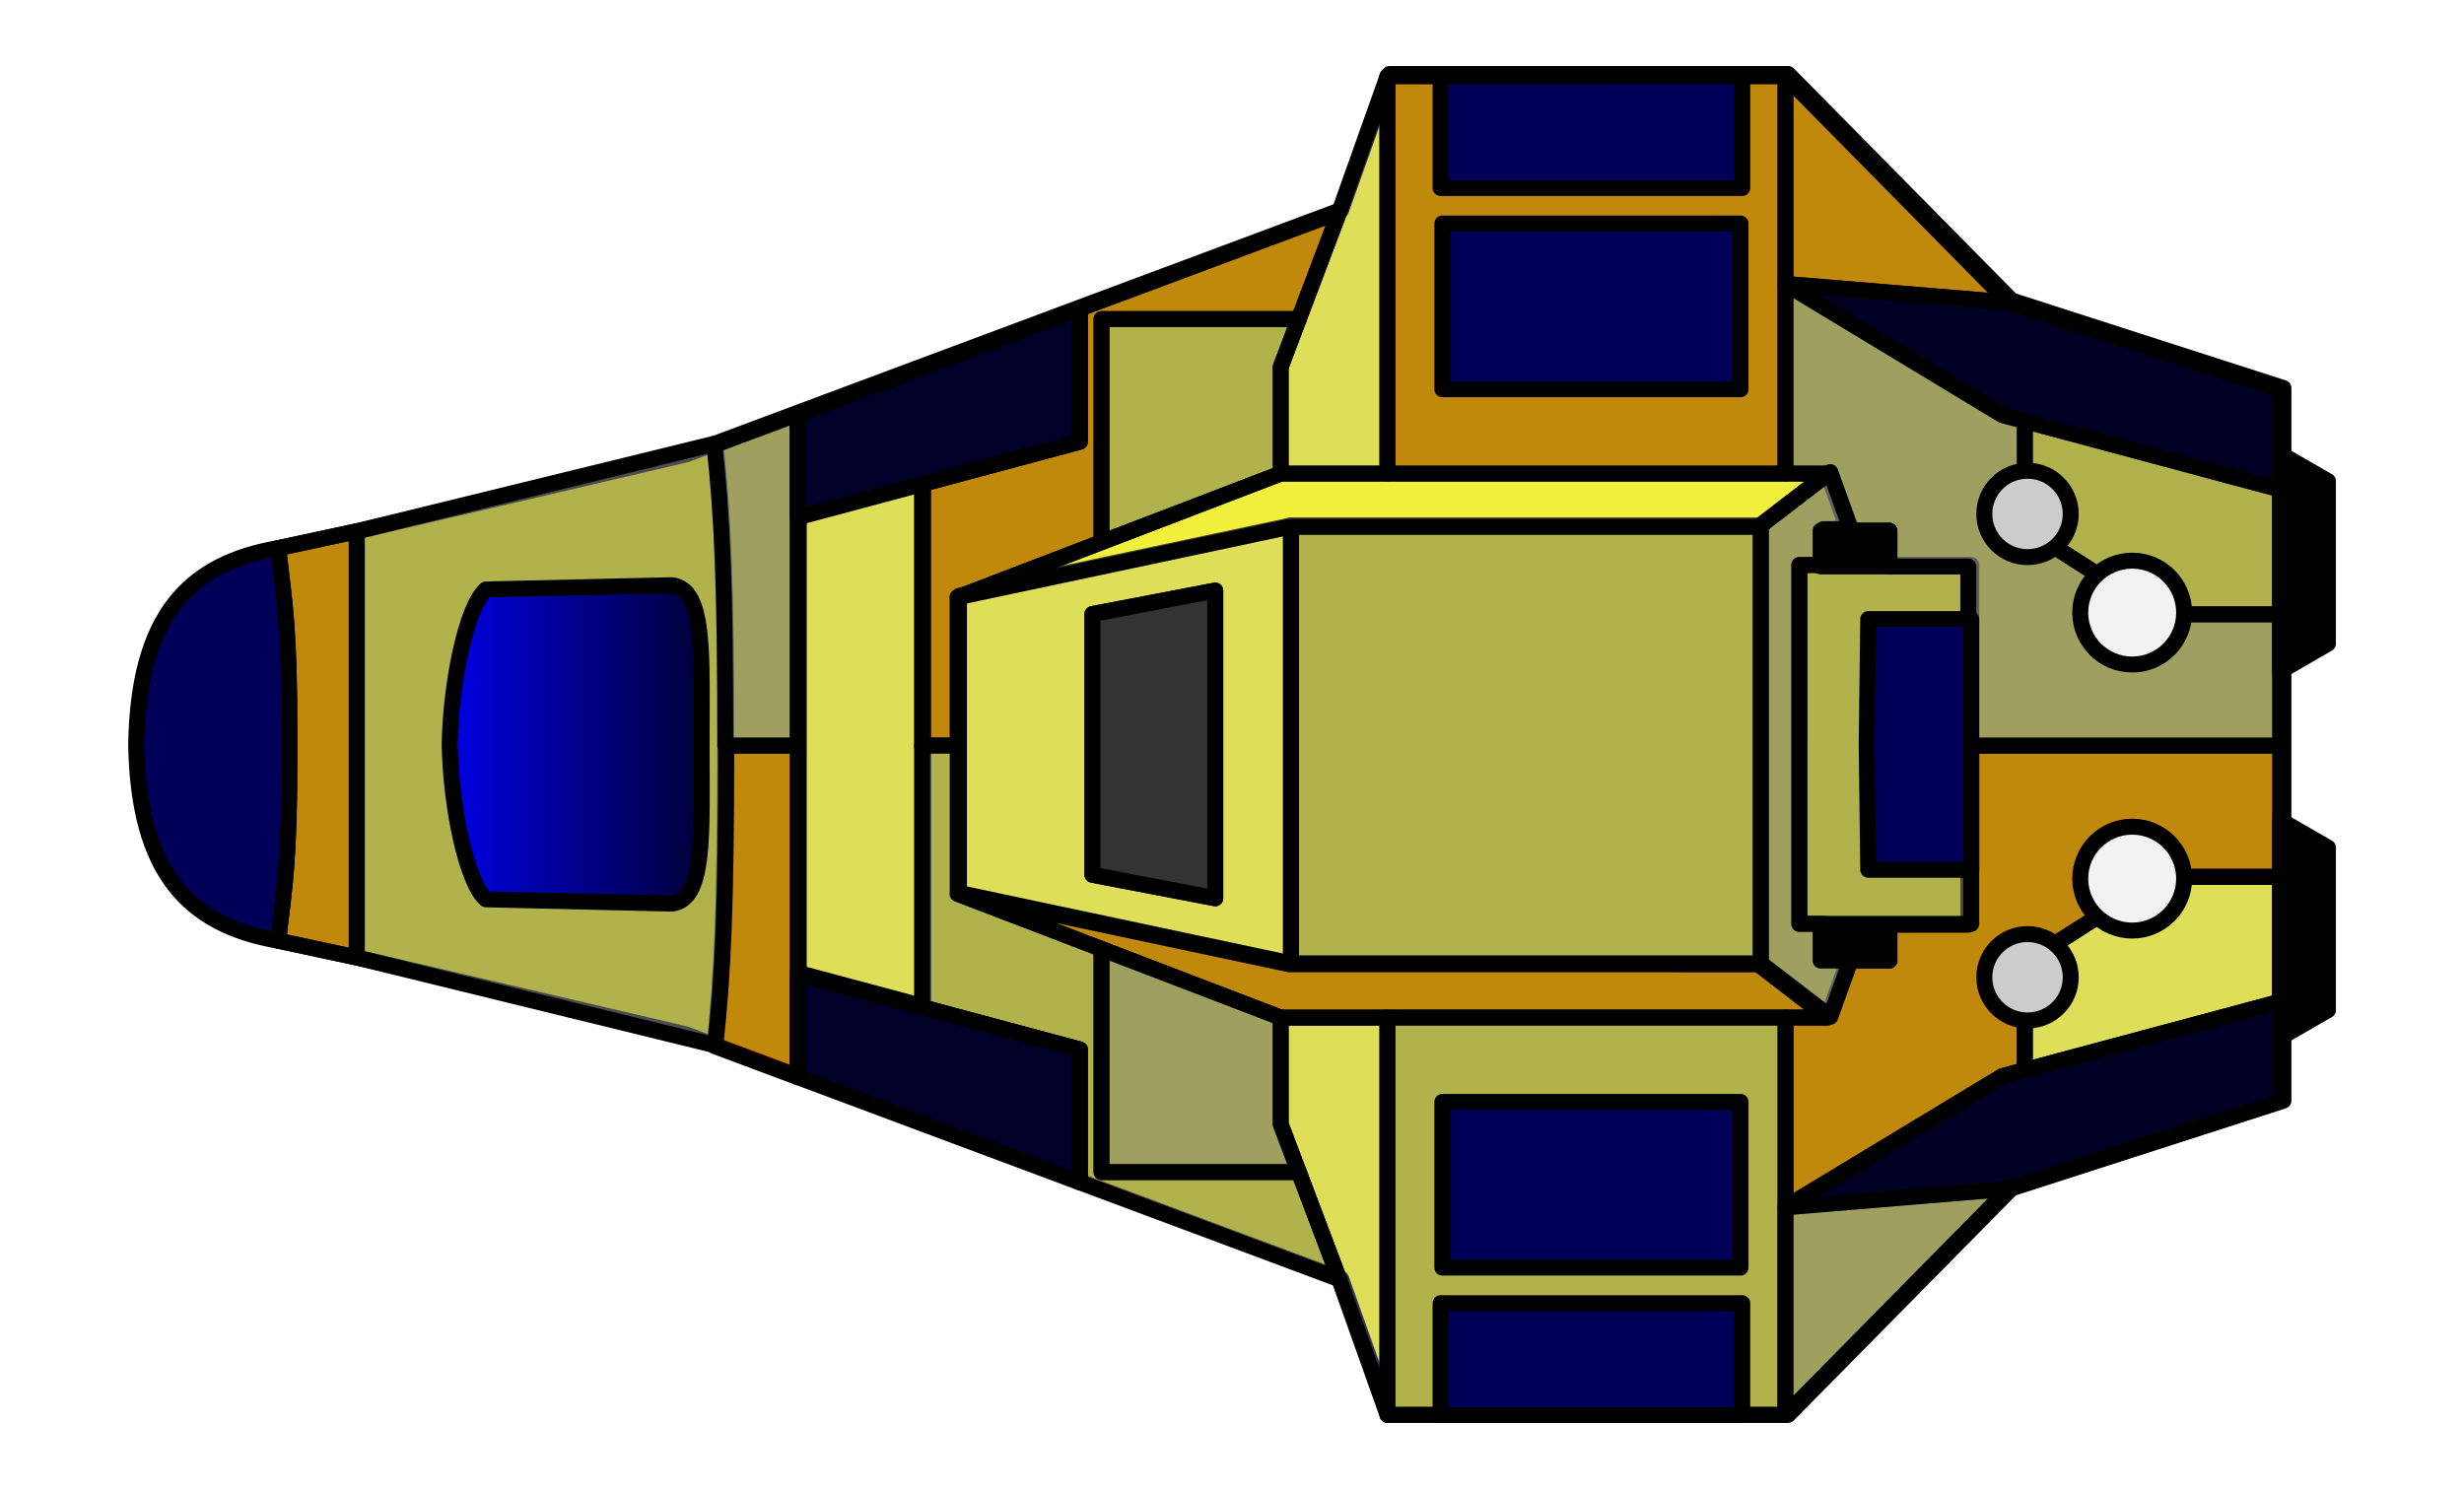 <?xml version="1.0" encoding="UTF-8" standalone="no"?>
<svg
   xmlns:dc="http://purl.org/dc/elements/1.1/"
   xmlns:cc="http://creativecommons.org/ns#"
   xmlns:rdf="http://www.w3.org/1999/02/22-rdf-syntax-ns#"
   xmlns:svg="http://www.w3.org/2000/svg"
   xmlns="http://www.w3.org/2000/svg"
   xmlns:xlink="http://www.w3.org/1999/xlink"
   xmlns:sodipodi="http://sodipodi.sourceforge.net/DTD/sodipodi-0.dtd"
   xmlns:inkscape="http://www.inkscape.org/namespaces/inkscape"
   width="145.92"
   height="88.32"
   viewBox="0 0 38.608 23.368"
   version="1.1"
   id="svg8"
   inkscape:version="1.0.2 (e86c870879, 2021-01-15, custom)"
   sodipodi:docname="FarTrader.svg">
  <defs
     id="defs2">
    <linearGradient
       inkscape:collect="always"
       id="linearGradient986">
      <stop
         style="stop-color:#000038;stop-opacity:1"
         offset="0"
         id="stop982" />
      <stop
         style="stop-color:#0000ff;stop-opacity:1"
         offset="1"
         id="stop984" />
    </linearGradient>
    <linearGradient
       inkscape:collect="always"
       xlink:href="#linearGradient986"
       id="linearGradient974"
       x1="33.76"
       y1="18.222"
       x2="33.76"
       y2="13.678"
       gradientUnits="userSpaceOnUse"
       gradientTransform="matrix(3.78,0,0,3.78,-84.411,-32.754)" />
  </defs>
  <sodipodi:namedview
     id="base"
     pagecolor="#ffffff"
     bordercolor="#666666"
     borderopacity="1.0"
     inkscape:pageopacity="0.0"
     inkscape:pageshadow="2"
     inkscape:zoom="5.6"
     inkscape:cx="56.98382"
     inkscape:cy="76.416216"
     inkscape:document-units="mm"
     inkscape:current-layer="layer1"
     inkscape:document-rotation="0"
     showgrid="false"
     fit-margin-top="0"
     fit-margin-left="0"
     fit-margin-right="0"
     fit-margin-bottom="0"
     inkscape:object-paths="true"
     inkscape:snap-intersection-paths="true"
     inkscape:window-width="3440"
     inkscape:window-height="1377"
     inkscape:window-x="1072"
     inkscape:window-y="-8"
     inkscape:window-maximized="1"
     units="px" />
  <g
     inkscape:groupmode="layer"
     id="layer2"
     inkscape:label="Background"
     style="display:inline" />
  <g
     inkscape:groupmode="layer"
     id="layer7"
     inkscape:label="Layer 5"
     style="display:inline" />
  <g
     inkscape:groupmode="layer"
     id="layer6"
     inkscape:label="Layer 4"
     style="display:inline" />
  <g
     inkscape:groupmode="layer"
     id="layer5"
     inkscape:label="Layer 3"
     style="display:inline" />
  <g
     inkscape:groupmode="layer"
     id="layer4"
     inkscape:label="Layer 2"
     style="display:inline" />
  <g
     inkscape:label="Layer 1"
     inkscape:groupmode="layer"
     id="layer1"
     transform="translate(-22.334,-8.666)"
     style="display:inline">
    <g
       id="g962"
       transform="rotate(-90,34.794,19.702)"
       style="stroke:#000000;stroke-opacity:1;stroke-width:0.25;stroke-miterlimit:4;stroke-dasharray:none;stroke-linejoin:round;stroke-linecap:round;paint-order:markers fill stroke">
      <path
         id="path849"
         style="display:inline;fill:#ffff00;fill-opacity:1;stroke:#000000;stroke-width:0.945;stroke-linecap:round;stroke-linejoin:round;stroke-opacity:1;stroke-miterlimit:4;stroke-dasharray:none;paint-order:markers fill stroke"
         d="m 33.035,11.072 -1.07,5 L 27.5,35.178 13.035,73.928 5,76.785 v 23.572 l 13.393,13.215 5.18,16.068 h 42.143 l 5.178,-16.068 13.393,-13.215 V 76.785 L 76.25,73.928 l -14.465,-38.75 -4.463,-19.105 -1.072,-5 z"
         sodipodi:nodetypes="ccccccccccccccccc"
         transform="matrix(0.265,0,0,0.265,22.334,8.666)" />
      <path
         style="display:inline;fill:#9f9fff;fill-opacity:0.345;stroke:#000000;stroke-width:0.25;stroke-linecap:round;stroke-linejoin:round;stroke-opacity:1;stroke-miterlimit:4;stroke-dasharray:none;paint-order:markers fill stroke"
         d="m 29.884,27.308 h -1.67 l -2.431,0.918 -2.126,0.756 h 6.227 z"
         id="path891" />
      <path
         style="display:inline;fill:#9f9fff;fill-opacity:0.345;stroke:#000000;stroke-width:0.25;stroke-linecap:round;stroke-linejoin:round;stroke-opacity:1;stroke-miterlimit:4;stroke-dasharray:none;paint-order:markers fill stroke"
         d="m 29.059,38.968 h 1.677 l 1.353,2.122 v 1.878 H 30.131 Z"
         id="path919" />
      <path
         id="path945"
         style="display:inline;fill:#9f9fff;fill-opacity:0.345;stroke:#000000;stroke-width:0.945;stroke-linecap:round;stroke-linejoin:round;stroke-opacity:1;stroke-miterlimit:4;stroke-dasharray:none;paint-order:markers fill stroke"
         d="m 31.125,41.854 -1.973,7.365 h 15.49 15.492 l -1.975,-7.365 H 44.643 Z"
         transform="matrix(0.265,0,0,0.265,22.334,8.666)" />
      <path
         id="path955"
         style="display:inline;fill:#9f9fff;fill-opacity:0.345;stroke:#000000;stroke-width:0.945;stroke-linecap:round;stroke-linejoin:round;stroke-opacity:1;stroke-miterlimit:4;stroke-dasharray:none;paint-order:markers fill stroke"
         d="M 35.861,51.328 31.693,70.963 H 44.643 57.592 L 53.426,51.328 h -8.783 z m 1.072,7.893 h 7.709 7.709 l 1.389,7.26 h -9.098 -9.098 z"
         transform="matrix(0.265,0,0,0.265,22.334,8.666)" />
      <path
         style="display:inline;fill:#9f9fff;fill-opacity:0.345;stroke:#000000;stroke-width:0.25;stroke-linecap:round;stroke-linejoin:round;stroke-opacity:1;stroke-miterlimit:4;stroke-dasharray:none;paint-order:markers fill stroke"
         d="m 38.407,27.308 h 1.67 l 2.431,0.918 2.126,0.756 h -6.227 z"
         id="path1045" />
      <path
         style="display:inline;fill:#000025;fill-opacity:1;stroke:#000000;stroke-width:0.25;stroke-linecap:round;stroke-linejoin:round;stroke-opacity:1;stroke-miterlimit:4;stroke-dasharray:none;paint-order:markers fill stroke"
         d="m 41.091,38.715 0.289,-3.496 -2.055,3.398 -1.166,4.35 h 1.561 z"
         id="path1053" />
      <path
         id="path851-0"
         style="display:inline;fill:#821616;fill-opacity:0.506;stroke:#000000;stroke-width:0.945;stroke-linecap:round;stroke-linejoin:round;stroke-opacity:1;stroke-miterlimit:4;stroke-dasharray:none;paint-order:markers fill stroke"
         d="m 33.035,11.072 -0.996,4.65 H 44.643 57.246 L 56.25,11.072 c -3.486,0.401 -4.6,0.67 -11.607,0.67 -7.008,0 -8.121,-0.269 -11.607,-0.67 z"
         transform="matrix(0.265,0,0,0.265,22.334,8.666)" />
      <path
         style="display:inline;fill:#821616;fill-opacity:0.506;stroke:#000000;stroke-width:0.25;stroke-linecap:round;stroke-linejoin:round;stroke-opacity:1;stroke-miterlimit:4;stroke-dasharray:none;paint-order:markers fill stroke"
         d="m 30.719,27.442 1.102,-5.195 -1.938,5.061 v 8.569 l 0.835,-1.086 z"
         id="path887" />
      <path
         style="display:inline;fill:#821616;fill-opacity:0.506;stroke:#000000;stroke-width:0.25;stroke-linecap:round;stroke-linejoin:round;stroke-opacity:1;stroke-miterlimit:4;stroke-dasharray:none;paint-order:markers fill stroke"
         d="m 26.911,35.219 h 2.973 v 0.659 l 0.894,0.322 v 0.647 h 0.56 v 1.236 h 2.808 v 4.885 h -2.056 v -1.878 l -1.353,-2.122 h -1.677 l -0.094,-0.35 z"
         id="path957"
         sodipodi:nodetypes="ccccccccccccccc" />
      <path
         style="display:inline;fill:#821616;fill-opacity:0.506;stroke:#000000;stroke-width:0.25;stroke-linecap:round;stroke-linejoin:round;stroke-opacity:1;stroke-miterlimit:4;stroke-dasharray:none;paint-order:markers fill stroke"
         d="M 44.634,35.219 H 38.407 V 28.982 h 6.227 z"
         id="path1047" />
      <path
         style="display:inline;fill:#821616;fill-opacity:0.506;stroke:#000000;stroke-width:0.25;stroke-linecap:round;stroke-linejoin:round;stroke-opacity:1;stroke-miterlimit:4;stroke-dasharray:none;paint-order:markers fill stroke"
         d="M 42.508,28.227 40.829,27.592 v -3.09 h -3.496 l -0.863,-2.255 h -2.324 v -0.558 h 4.099 l 0.663,2.474 h 2.084 z"
         id="path1063" />
      <path
         style="display:inline;fill:#821616;fill-opacity:0.506;stroke:#000000;stroke-width:0.25;stroke-linecap:round;stroke-linejoin:round;stroke-opacity:1;stroke-miterlimit:4;stroke-dasharray:none;paint-order:markers fill stroke"
         d="m 41.091,38.715 3.544,-3.496 h -3.254 z"
         id="path1065" />
      <path
         style="display:inline;fill:#821616;fill-opacity:0.506;stroke:#000000;stroke-width:0.25;stroke-linecap:round;stroke-linejoin:round;stroke-opacity:1;stroke-miterlimit:4;stroke-dasharray:none;paint-order:markers fill stroke"
         d="m 29.437,18.436 c 1.112,0.121 2.169,0.17 4.708,0.17 v 1.134 h -5.195 z"
         id="path875"
         sodipodi:nodetypes="ccccc" />
      <path
         id="path964"
         style="display:inline;fill:#808080;fill-opacity:0.598;stroke:#000000;stroke-width:0.945;stroke-linecap:round;stroke-linejoin:round;stroke-opacity:1;stroke-miterlimit:4;stroke-dasharray:none;paint-order:markers fill stroke"
         d="m 32.039,15.723 -5.191,21.201 c 4.204,0.456 8.199,0.643 17.795,0.643 9.596,0 13.591,-0.187 17.795,-0.643 L 57.246,15.723 H 44.643 Z"
         transform="matrix(0.265,0,0,0.265,22.334,8.666)" />
      <path
         style="display:inline;fill:#808080;fill-opacity:0.598;stroke:#000000;stroke-width:0.25;stroke-linecap:round;stroke-linejoin:round;stroke-opacity:1;stroke-miterlimit:4;stroke-dasharray:none;paint-order:markers fill stroke"
         d="m 23.657,35.219 h 6.227 V 28.982 h -6.227 z"
         id="path893" />
      <path
         style="display:inline;fill:#000025;fill-opacity:1;stroke:#000000;stroke-width:0.25;stroke-linecap:round;stroke-linejoin:round;stroke-opacity:1;stroke-miterlimit:4;stroke-dasharray:none;paint-order:markers fill stroke"
         d="m 27.2,38.715 -0.289,-3.496 2.055,3.398 1.166,4.35 h -1.561 z"
         id="path917" />
      <path
         style="display:inline;fill:#808080;fill-opacity:0.598;stroke:#000000;stroke-width:0.25;stroke-linecap:round;stroke-linejoin:round;stroke-opacity:1;stroke-miterlimit:4;stroke-dasharray:none;paint-order:markers fill stroke"
         d="m 25.783,28.227 1.68,-0.634 v -3.09 h 3.496 l 0.863,-2.255 h 2.324 v -0.558 h -4.099 l -0.663,2.474 h -2.084 z"
         id="path949" />
      <path
         style="display:inline;fill:#808080;fill-opacity:0.598;stroke:#000000;stroke-width:0.25;stroke-linecap:round;stroke-linejoin:round;stroke-opacity:1;stroke-miterlimit:4;stroke-dasharray:none;paint-order:markers fill stroke"
         d="m 39.232,38.968 h -1.677 l -1.353,2.122 v 1.878 h 1.958 z"
         id="path1055" />
      <path
         style="display:inline;fill:#808080;fill-opacity:0.598;stroke:#000000;stroke-width:0.25;stroke-linecap:round;stroke-linejoin:round;stroke-opacity:1;stroke-miterlimit:4;stroke-dasharray:none;paint-order:markers fill stroke"
         d="m 40.829,27.592 v -3.09 h -3.496 l 1.074,2.806 h 1.67 z"
         id="path1061" />
      <path
         id="path885"
         style="display:inline;fill:#808080;fill-opacity:0.598;stroke:#000000;stroke-width:0.945;stroke-linecap:round;stroke-linejoin:round;stroke-opacity:1;stroke-miterlimit:4;stroke-dasharray:none;paint-order:markers fill stroke"
         d="M 31.693,70.963 V 98.742 H 44.643 57.592 V 70.963 H 44.643 Z"
         transform="matrix(0.265,0,0,0.265,22.334,8.666)" />
      <path
         id="path877"
         style="display:inline;fill:#808080;fill-opacity:0.598;stroke:#000000;stroke-width:0.945;stroke-linecap:round;stroke-linejoin:round;stroke-opacity:1;stroke-miterlimit:4;stroke-dasharray:none;paint-order:markers fill stroke"
         d="m 34.029,101.016 v 10.164 H 44.643 55.256 V 101.016 H 44.643 Z"
         transform="matrix(0.265,0,0,0.265,22.334,8.666)" />
      <path
         style="display:inline;fill:#808080;fill-opacity:0.751;stroke:#000000;stroke-width:0.25;stroke-linecap:round;stroke-linejoin:round;stroke-opacity:1;stroke-miterlimit:4;stroke-dasharray:none;paint-order:markers fill stroke"
         d="m 27.462,27.592 v -3.09 h 3.496 l -1.074,2.806 h -1.67 z"
         id="path947" />
      <path
         style="display:inline;fill:#808080;fill-opacity:0.751;stroke:#000000;stroke-width:0.25;stroke-linecap:round;stroke-linejoin:round;stroke-opacity:1;stroke-miterlimit:4;stroke-dasharray:none;paint-order:markers fill stroke"
         d="m 27.2,38.715 -3.544,-3.496 h 3.254 z"
         id="path951" />
      <path
         style="display:inline;fill:#808080;fill-opacity:0.751;stroke:#000000;stroke-width:0.25;stroke-linecap:round;stroke-linejoin:round;stroke-opacity:1;stroke-miterlimit:4;stroke-dasharray:none;paint-order:markers fill stroke"
         d="m 41.38,35.219 h -2.973 v 0.659 l -0.894,0.322 v 0.647 h -0.56 v 1.236 h -2.808 v 4.885 h 2.056 v -1.878 l 1.353,-2.122 h 1.677 l 0.094,-0.35 z"
         id="path1071"
         sodipodi:nodetypes="ccccccccccccccc" />
      <path
         id="path889"
         style="display:inline;fill:#333333;fill-opacity:1;stroke:#000000;stroke-width:0.945;stroke-linecap:round;stroke-linejoin:round;stroke-opacity:1;stroke-miterlimit:4;stroke-dasharray:none;paint-order:markers fill stroke"
         d="m 36.934,59.221 -1.389,7.26 h 9.098 9.098 l -1.389,-7.26 h -7.709 z"
         transform="matrix(0.265,0,0,0.265,22.334,8.666)" />
      <path
         id="path953"
         style="display:inline;fill:#808080;fill-opacity:0.751;stroke:#000000;stroke-width:0.945;stroke-linecap:round;stroke-linejoin:round;stroke-opacity:1;stroke-miterlimit:4;stroke-dasharray:none;paint-order:markers fill stroke"
         d="m 31.693,98.742 -3.156,4.104 3.377,1.217 v -1.627 h 2.115 v -1.42 h 10.613 10.613 v 1.42 h 2.115 v 1.627 l 3.377,-1.217 -3.156,-4.104 H 44.643 Z"
         transform="matrix(0.265,0,0,0.265,22.334,8.666)" />
      <path
         style="display:inline;fill:#808080;fill-opacity:0.753;stroke:#000000;stroke-width:0.25;stroke-linecap:round;stroke-linejoin:round;stroke-opacity:1;stroke-miterlimit:4;stroke-dasharray:none;paint-order:markers fill stroke"
         d="m 38.854,18.436 c -1.112,0.121 -2.169,0.17 -4.708,0.17 v 1.134 h 5.195 z"
         id="path1031"
         sodipodi:nodetypes="ccccc" />
      <path
         id="path851"
         style="fill:#000059;fill-opacity:1;stroke:#000000;stroke-width:0.945;stroke-linecap:round;stroke-linejoin:round;stroke-opacity:1;stroke-miterlimit:4;stroke-dasharray:none;paint-order:markers fill stroke"
         d="m 44.643,2.678 c -7.554,0.129 -10.688,3.057 -11.607,8.395 3.486,0.401 4.6,0.67 11.607,0.67 7.008,0 8.121,-0.269 11.607,-0.67 C 55.331,5.734 52.196,2.807 44.643,2.678 Z"
         transform="matrix(0.265,0,0,0.265,22.334,8.666)"
         sodipodi:nodetypes="ccscc" />
      <path
         id="path879"
         style="fill:#000059;fill-opacity:1;stroke:#000000;stroke-width:0.945;stroke-linecap:round;stroke-linejoin:round;stroke-opacity:1;stroke-miterlimit:4;stroke-dasharray:none;paint-order:markers fill stroke"
         d="m 44.643,105 -7.41,0.09 v 6.09 h 7.41 7.41 v -6.09 z"
         transform="matrix(0.265,0,0,0.265,22.334,8.666)" />
      <path
         style="fill:#000000;stroke:#000000;stroke-width:0.25;stroke-linecap:round;stroke-linejoin:round;stroke-opacity:1;stroke-miterlimit:4;stroke-dasharray:none;paint-order:markers fill stroke"
         d="m 31.337,35.769 h -0.56 v 1.077 h 0.56 z"
         id="path881" />
      <path
         style="fill:#000059;fill-opacity:1;stroke:#000000;stroke-width:0.25;stroke-linecap:round;stroke-linejoin:round;stroke-opacity:1;stroke-miterlimit:4;stroke-dasharray:none;paint-order:markers fill stroke"
         d="m 23.657,29.814 h 1.751 v 4.727 h -1.751 z"
         id="path895" />
      <path
         style="fill:#000059;fill-opacity:1;stroke:#000000;stroke-width:0.25;stroke-linecap:round;stroke-linejoin:round;stroke-opacity:1;stroke-miterlimit:4;stroke-dasharray:none;paint-order:markers fill stroke"
         d="m 25.965,29.842 h 2.597 v 4.672 h -2.597 z"
         id="path895-5" />
      <circle
         style="fill:#cccccc;stroke:#000000;stroke-width:0.25;stroke-linecap:round;stroke-linejoin:round;stroke-opacity:1;paint-order:markers fill stroke;stroke-miterlimit:4;stroke-dasharray:none"
         id="path921"
         cx="30.515"
         cy="39.011"
         r="0.677" />
      <circle
         style="fill:#f2f2f2;stroke:#000000;stroke-width:0.25;stroke-linecap:round;stroke-linejoin:round;stroke-opacity:1;paint-order:markers fill stroke;stroke-miterlimit:4;stroke-dasharray:none"
         id="path921-9"
         cx="32.061"
         cy="40.651"
         r="0.814" />
      <path
         style="fill:#000000;stroke:#000000;stroke-width:0.25;stroke-linecap:round;stroke-linejoin:round;stroke-opacity:1;stroke-miterlimit:4;stroke-dasharray:none;paint-order:markers fill stroke"
         d="m 29.567,42.967 0.433,0.751 h 2.548 l 0.433,-0.751 z"
         id="path966" />
      <path
         style="fill:#000000;stroke:#000000;stroke-width:0.25;stroke-linecap:round;stroke-linejoin:round;stroke-opacity:1;stroke-miterlimit:4;stroke-dasharray:none;paint-order:markers fill stroke"
         d="m 36.954,35.769 h 0.56 v 1.077 h -0.56 z"
         id="path1037" />
      <path
         style="fill:#cccccc;fill-opacity:0.3;stroke:#000000;stroke-width:0.25;stroke-linecap:round;stroke-linejoin:round;stroke-opacity:1;stroke-miterlimit:4;stroke-dasharray:none;paint-order:markers fill stroke"
         d="m 37.572,27.442 -1.102,-5.195 1.938,5.061 v 8.569 l -0.835,-1.086 z"
         id="path1041" />
      <path
         style="fill:#000059;fill-opacity:1;stroke:#000000;stroke-width:0.25;stroke-linecap:round;stroke-linejoin:round;stroke-opacity:1;stroke-miterlimit:4;stroke-dasharray:none;paint-order:markers fill stroke"
         d="M 44.634,29.814 H 42.884 v 4.727 h 1.751 z"
         id="path1049" />
      <path
         style="fill:#000059;fill-opacity:1;stroke:#000000;stroke-width:0.25;stroke-linecap:round;stroke-linejoin:round;stroke-opacity:1;stroke-miterlimit:4;stroke-dasharray:none;paint-order:markers fill stroke"
         d="m 42.327,29.842 h -2.597 v 4.672 h 2.597 z"
         id="path1051" />
      <circle
         style="fill:#cccccc;stroke:#000000;stroke-width:0.25;stroke-linecap:round;stroke-linejoin:round;stroke-opacity:1;paint-order:markers fill stroke;stroke-miterlimit:4;stroke-dasharray:none"
         id="circle1073"
         cx="-37.776"
         cy="39.011"
         r="0.677"
         transform="scale(-1,1)" />
      <circle
         style="fill:#f2f2f2;stroke:#000000;stroke-width:0.25;stroke-linecap:round;stroke-linejoin:round;stroke-opacity:1;paint-order:markers fill stroke;stroke-miterlimit:4;stroke-dasharray:none"
         id="circle1075"
         cx="-36.23"
         cy="40.651"
         r="0.814"
         transform="scale(-1,1)" />
      <path
         style="fill:#000000;stroke:#000000;stroke-width:0.25;stroke-linecap:round;stroke-linejoin:round;stroke-opacity:1;stroke-miterlimit:4;stroke-dasharray:none;paint-order:markers fill stroke"
         d="M 38.724,42.967 38.291,43.718 H 35.743 L 35.309,42.967 Z"
         id="path1077" />
      <path
         id="path873"
         style="fill:url(#linearGradient974);fill-opacity:1;stroke:#000000;stroke-width:0.945;stroke-linecap:round;stroke-linejoin:round;stroke-opacity:1;stroke-miterlimit:4;stroke-dasharray:none;paint-order:markers fill stroke"
         d="m 44.643,21.213 c -3.795,0.074 -8.19,1.021 -9.16,2.146 l -0.254,10.986 c 0.218,1.995 4.049,1.768 9.414,1.768 5.365,0 9.196,0.228 9.414,-1.768 L 53.805,23.359 c -0.97,-1.126 -5.367,-2.072 -9.162,-2.146 z"
         transform="matrix(0.265,0,0,0.265,22.334,8.666)" />
      <path
         style="display:inline;fill:#000029;fill-opacity:1;stroke:#000000;stroke-width:0.25;stroke-linecap:round;stroke-linejoin:round;stroke-opacity:1;stroke-miterlimit:4;stroke-dasharray:none;paint-order:markers fill stroke"
         d="m 28.951,19.74 h 1.618 l -1.185,4.423 h -2.084 z"
         id="path943" />
      <path
         style="display:inline;fill:#000029;fill-opacity:1;stroke:#000000;stroke-width:0.25;stroke-linecap:round;stroke-linejoin:round;stroke-opacity:1;stroke-miterlimit:4;stroke-dasharray:none;paint-order:markers fill stroke"
         d="m 39.34,19.74 h -1.618 l 1.185,4.423 h 2.084 z"
         id="path1057" />
    </g>
  </g>
</svg>

